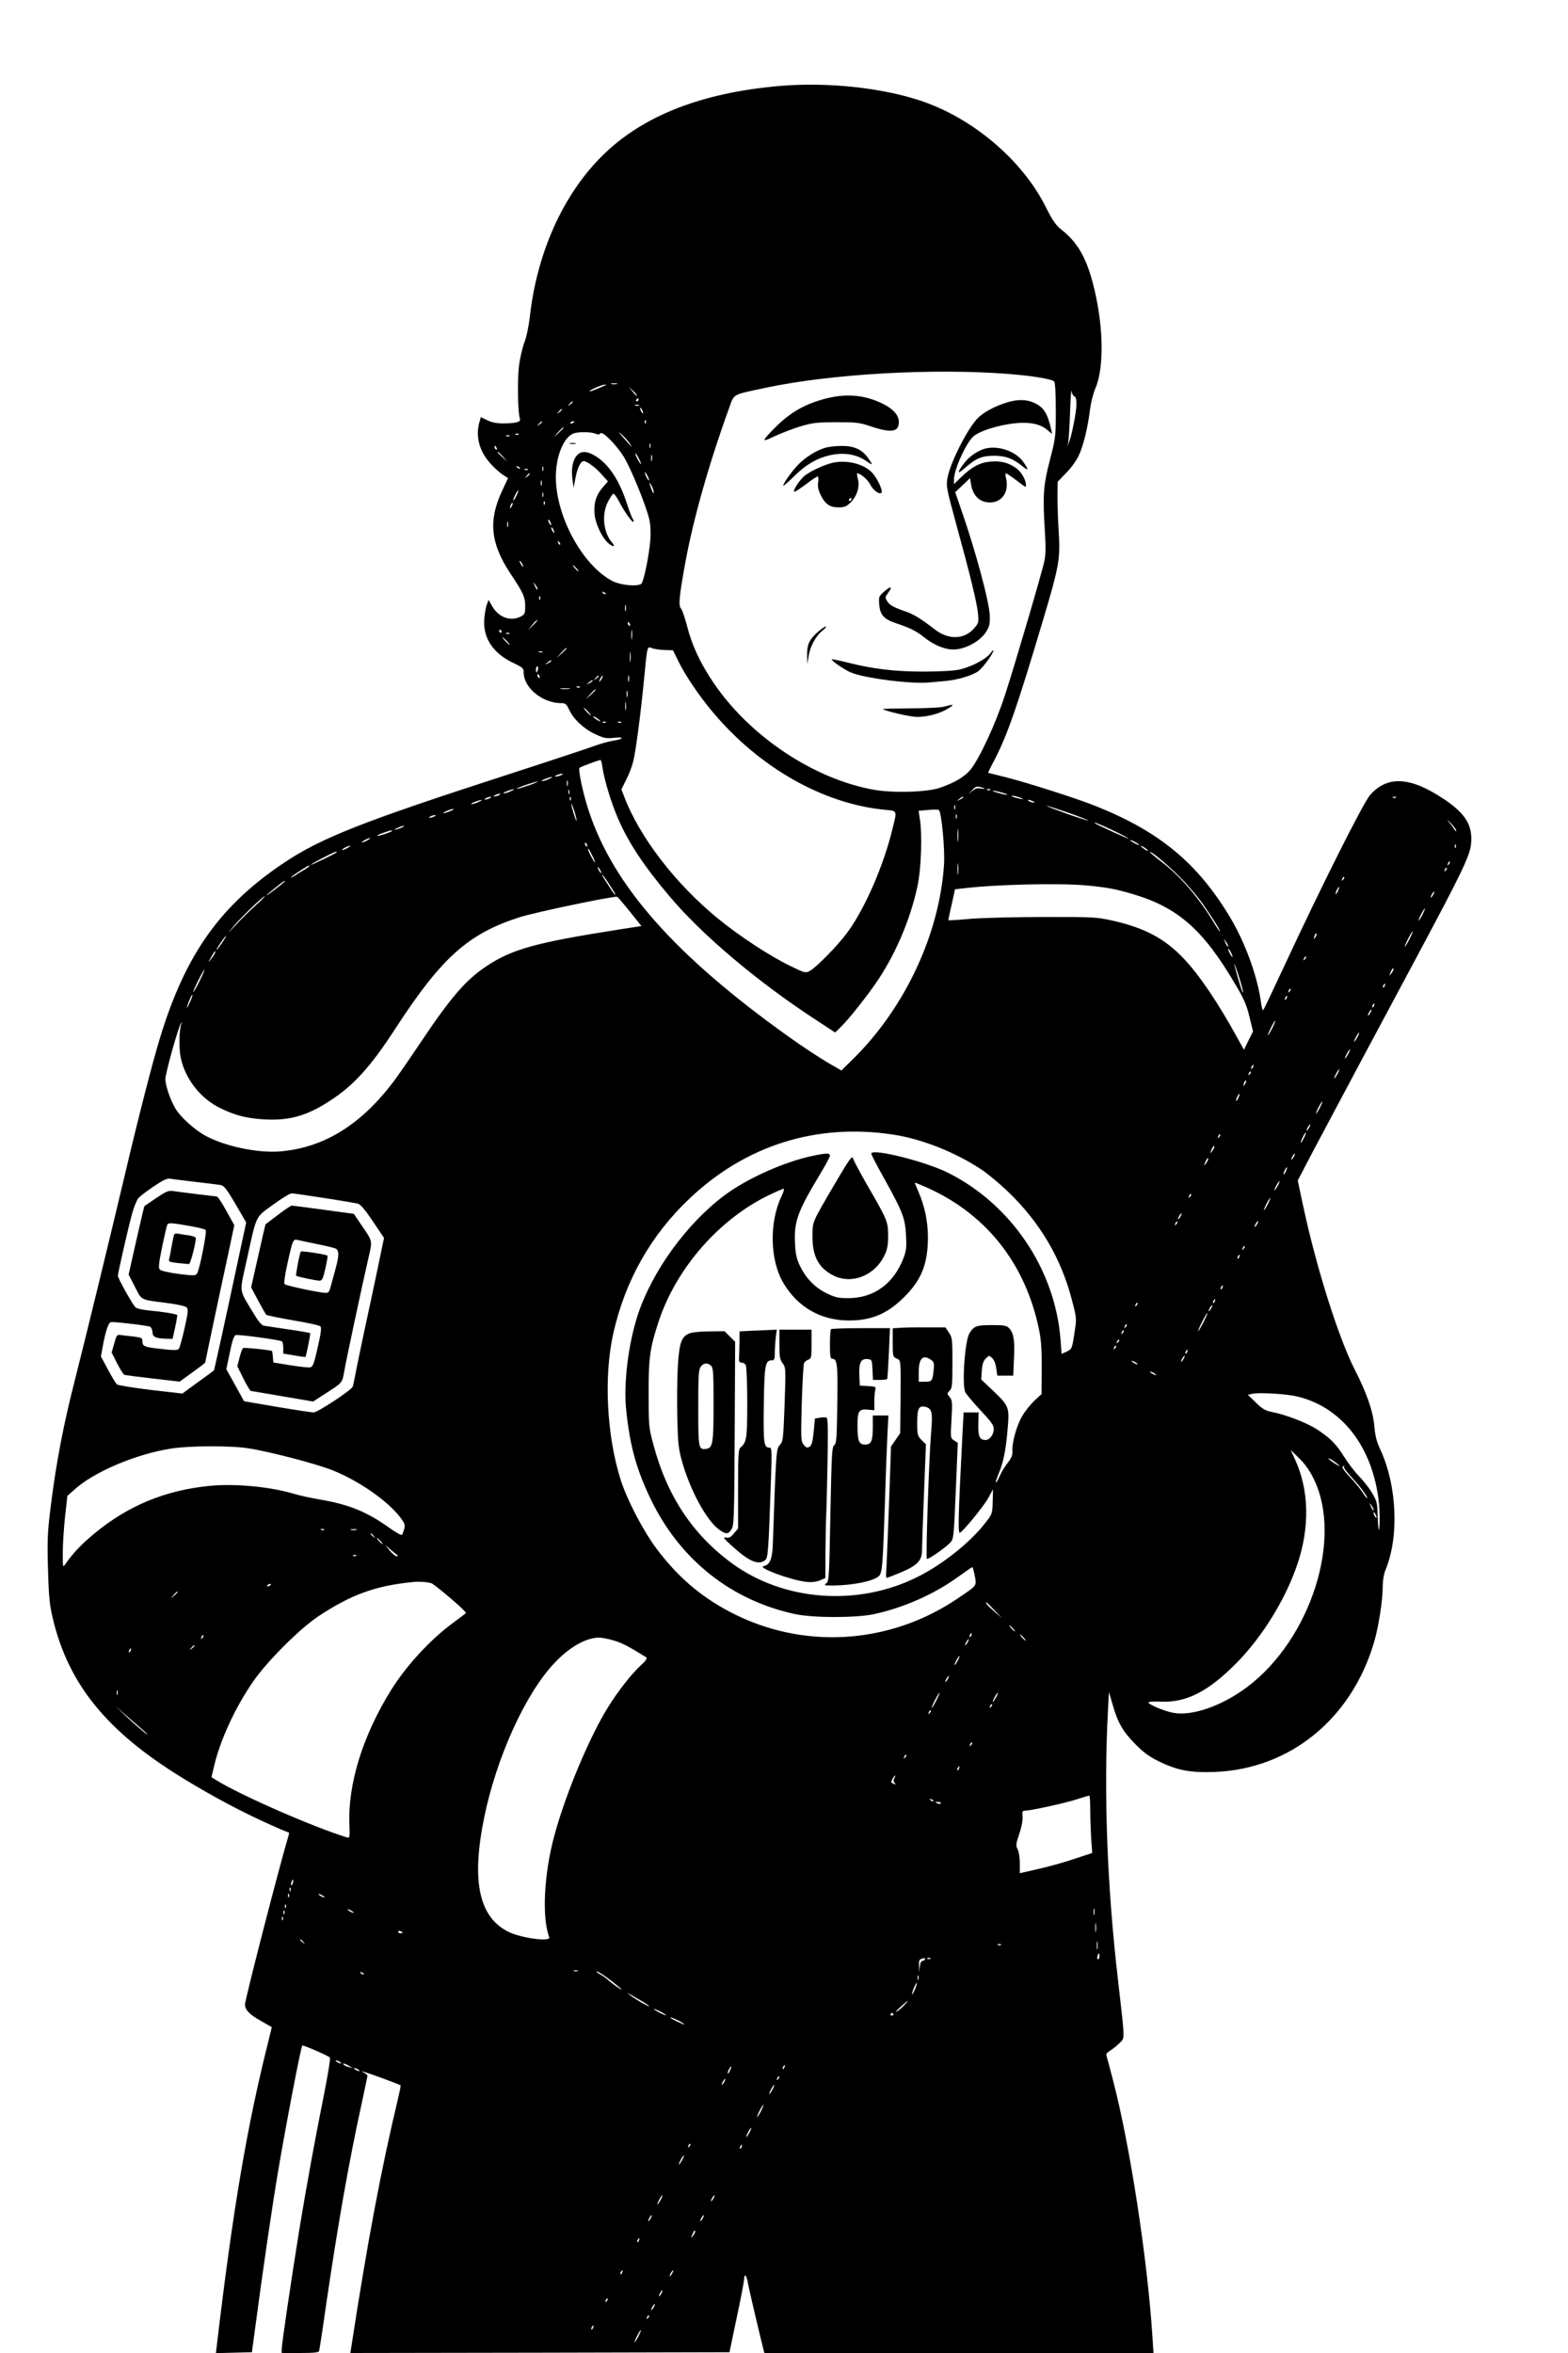 <?xml version="1.0" standalone="no"?>
<!DOCTYPE svg PUBLIC "-//W3C//DTD SVG 20010904//EN"
 "http://www.w3.org/TR/2001/REC-SVG-20010904/DTD/svg10.dtd">
<svg version="1.0" xmlns="http://www.w3.org/2000/svg"
 width="1024pt" height="1536pt" viewBox="0 0 1024 1536"
 preserveAspectRatio="xMidYMid meet">

<g transform="translate(0,1536) scale(0.1,-0.1)"
fill="#000000" stroke="none">
<path d="M5105 14800 c-521 -43 -911 -196 -1175 -460 -255 -254 -424 -633
-470 -1050 -7 -60 -22 -131 -36 -167 -13 -34 -29 -104 -35 -155 -11 -90 -7
-306 6 -340 9 -22 -21 -31 -105 -32 -47 0 -78 6 -108 21 l-42 20 -10 -36 c-25
-92 1 -188 73 -267 26 -29 63 -62 82 -74 l33 -21 -39 -83 c-91 -195 -76 -343
55 -541 83 -124 96 -153 96 -212 0 -48 -3 -54 -30 -68 -67 -34 -145 -5 -187
70 l-22 39 -11 -29 c-7 -17 -14 -58 -17 -91 -11 -127 55 -228 190 -292 61 -29
67 -35 67 -62 0 -100 123 -200 245 -200 28 0 34 -6 51 -41 27 -62 96 -126 170
-161 59 -27 72 -30 127 -24 71 7 60 -9 -13 -20 -25 -4 -79 -19 -120 -34 -41
-15 -300 -101 -575 -190 -936 -303 -1205 -409 -1447 -570 -420 -280 -647 -600
-813 -1145 -51 -167 -142 -522 -231 -900 -100 -422 -262 -1088 -329 -1350 -70
-274 -117 -520 -150 -780 -24 -188 -27 -232 -22 -425 4 -162 10 -237 25 -305
94 -430 331 -738 796 -1035 180 -115 397 -234 580 -318 86 -40 161 -72 167
-72 6 0 8 -8 5 -17 -56 -184 -286 -1075 -286 -1108 0 -35 31 -67 107 -109 l68
-39 -22 -91 c-140 -555 -232 -1098 -338 -1994 l-5 -43 118 3 117 3 23 170 c50
374 105 754 148 1010 46 275 149 814 158 822 5 5 165 -64 180 -78 5 -4 -11
-104 -37 -236 -58 -288 -116 -606 -162 -886 -52 -322 -115 -748 -115 -779 l0
-28 120 0 c88 0 122 3 124 13 2 6 23 140 45 297 76 519 150 942 232 1314 21
99 39 182 39 186 0 4 -10 12 -22 19 -23 11 -23 11 2 5 27 -6 231 -81 236 -87
2 -2 -6 -41 -17 -88 -110 -459 -203 -954 -305 -1622 l-6 -37 1238 2 1238 3 47
225 c27 124 48 238 49 253 0 41 16 24 24 -25 6 -36 83 -363 102 -436 l6 -22
1271 0 1270 0 -7 108 c-33 509 -146 1244 -256 1667 -21 83 -41 157 -44 165 -4
10 3 21 21 32 16 9 43 31 62 49 39 39 39 3 -9 424 -70 605 -93 1219 -64 1755
l6 115 25 -85 c33 -116 66 -173 148 -256 53 -54 90 -81 155 -113 120 -58 204
-74 365 -68 492 20 894 349 1040 852 29 101 55 269 55 358 0 37 7 81 16 103
93 219 78 561 -35 799 -20 43 -30 82 -35 138 -8 101 -48 219 -129 377 -106
208 -250 664 -336 1065 l-36 169 108 206 c152 286 430 808 662 1240 304 568
354 672 362 752 11 120 -35 196 -175 290 -220 148 -370 157 -484 29 -45 -51
-320 -599 -558 -1111 -73 -157 -136 -289 -140 -293 -4 -5 -10 15 -14 43 -23
176 -103 395 -204 564 -212 352 -457 555 -868 721 -120 49 -455 156 -594 191
-63 16 -116 29 -117 29 -1 1 17 39 42 85 85 165 148 346 319 920 103 346 111
391 100 570 -5 74 -8 178 -8 230 l1 95 55 57 c31 31 68 82 82 112 31 65 61
189 74 301 6 44 21 107 36 141 60 141 52 428 -19 693 -44 164 -101 261 -200
339 -41 33 -60 60 -107 154 -155 307 -480 581 -823 693 -254 83 -600 119 -900
95z m1480 -1881 c153 -12 283 -33 299 -49 7 -7 11 -79 11 -188 0 -173 -1 -180
-39 -327 -43 -166 -47 -227 -32 -470 6 -90 5 -147 -3 -185 -14 -70 -185 -652
-257 -875 -61 -189 -170 -423 -229 -493 -39 -44 -100 -81 -195 -114 -80 -29
-303 -36 -430 -14 -394 69 -816 350 -1053 703 -85 126 -139 243 -170 366 -14
54 -32 106 -40 115 -17 20 -12 76 28 297 53 288 153 642 285 1007 37 101 13
88 247 138 428 90 1086 127 1578 89z m-2557 -66 c-10 -2 -26 -2 -35 0 -10 3
-2 5 17 5 19 0 27 -2 18 -5z m-78 -10 c-8 -3 -34 -14 -57 -24 -24 -10 -43 -16
-43 -13 0 8 83 44 100 43 13 -1 13 -1 0 -6z m209 -66 c-2 -3 -15 10 -28 27
l-24 31 28 -27 c16 -15 27 -29 24 -31z m2857 -4 c9 -3 14 -20 14 -52 0 -50
-32 -211 -50 -251 l-11 -25 7 25 c3 14 9 102 12 195 3 94 8 157 10 142 2 -16
10 -31 18 -34z m-2846 -23 c0 -5 -5 -10 -11 -10 -5 0 -7 5 -4 10 3 6 8 10 11
10 2 0 4 -4 4 -10z m-430 -14 c0 -2 -8 -10 -17 -17 -16 -13 -17 -12 -4 4 13
16 21 21 21 13z m433 -23 c-7 -2 -19 -2 -25 0 -7 3 -2 5 12 5 14 0 19 -2 13
-5z m27 -48 c0 -5 -5 -3 -10 5 -5 8 -10 20 -10 25 0 6 5 3 10 -5 5 -8 10 -19
10 -25z m-530 21 c0 -2 -8 -10 -17 -17 -16 -13 -17 -12 -4 4 13 16 21 21 21
13z m547 -88 c-3 -8 -6 -5 -6 6 -1 11 2 17 5 13 3 -3 4 -12 1 -19z m-677 8 c0
-2 -8 -10 -17 -17 -16 -13 -17 -12 -4 4 13 16 21 21 21 13z m210 0 c0 -2 -7
-7 -16 -10 -8 -3 -12 -2 -9 4 6 10 25 14 25 6z m-70 -39 c0 -2 -15 -16 -32
-33 l-33 -29 29 33 c28 30 36 37 36 29z m433 -102 c24 -35 15 -27 -44 40 -32
37 -35 42 -10 20 18 -16 42 -43 54 -60z m-227 65 c20 -8 29 -8 35 1 11 19 104
-74 154 -155 46 -75 143 -313 165 -405 8 -34 11 -84 7 -135 -8 -104 -44 -278
-60 -288 -28 -18 -132 -8 -183 17 -196 98 -374 421 -374 681 0 134 50 258 114
284 30 12 110 12 142 0z m-499 -6 c-3 -3 -12 -4 -19 -1 -8 3 -5 6 6 6 11 1 17
-2 13 -5z m-60 -10 c-3 -3 -12 -4 -19 -1 -8 3 -5 6 6 6 11 1 17 -2 13 -5z
m920 -76 c-3 -7 -5 -2 -5 12 0 14 2 19 5 13 2 -7 2 -19 0 -25z m-1003 -4 c3
-8 2 -12 -4 -9 -6 3 -10 10 -10 16 0 14 7 11 14 -7z m42 -56 l29 -33 -32 29
c-18 17 -33 31 -33 33 0 8 8 1 36 -29z m888 -15 c9 -18 14 -33 12 -33 -6 0
-36 55 -36 66 0 11 5 3 24 -33z m83 -10 c-3 -10 -5 -2 -5 17 0 19 2 27 5 18 2
-10 2 -26 0 -35z m-862 -51 c-3 -3 -11 0 -18 7 -9 10 -8 11 6 5 10 -3 15 -9
12 -12z m152 -14 c-3 -7 -5 -2 -5 12 0 14 2 19 5 13 2 -7 2 -19 0 -25z m-100
6 c-3 -3 -12 -4 -19 -1 -8 3 -5 6 6 6 11 1 17 -2 13 -5z m792 -69 c0 -5 -6 1
-14 15 -8 14 -14 30 -14 35 0 6 6 -1 14 -15 8 -14 14 -29 14 -35z m-779 41 c0
-2 -8 -10 -17 -17 -16 -13 -17 -12 -4 4 13 16 21 21 21 13z m77 -73 c-3 -10
-5 -4 -5 12 0 17 2 24 5 18 2 -7 2 -21 0 -30z m732 -48 c0 -11 -6 -2 -14 20
-18 50 -18 57 0 25 8 -14 14 -34 14 -45z m-896 -20 c-9 -19 -18 -33 -21 -31
-4 5 26 66 33 66 3 0 -3 -16 -12 -35z m174 -7 c-3 -7 -5 -2 -5 12 0 14 2 19 5
13 2 -7 2 -19 0 -25z m10 -50 c-3 -8 -6 -5 -6 6 -1 11 2 17 5 13 3 -3 4 -12 1
-19z m-216 -15 c-12 -20 -14 -14 -5 12 4 9 9 14 11 11 3 -2 0 -13 -6 -23z
m259 -118 c0 -5 -5 -3 -10 5 -5 8 -10 20 -10 25 0 6 5 3 10 -5 5 -8 10 -19 10
-25z m-283 -12 c-3 -10 -5 -4 -5 12 0 17 2 24 5 18 2 -7 2 -21 0 -30z m303
-38 c0 -5 -5 -3 -10 5 -5 8 -10 20 -10 25 0 6 5 3 10 -5 5 -8 10 -19 10 -25z
m38 -80 c-3 -3 -9 2 -12 12 -6 14 -5 15 5 6 7 -7 10 -15 7 -18z m-248 -125 c6
-11 8 -20 6 -20 -3 0 -10 9 -16 20 -6 11 -8 20 -6 20 3 0 10 -9 16 -20z m355
-30 c10 -11 16 -20 13 -20 -3 0 -13 9 -23 20 -10 11 -16 20 -13 20 3 0 13 -9
23 -20z m-255 -134 c0 -12 -5 -7 -19 24 -11 24 -11 24 3 6 9 -11 16 -24 16
-30z m445 -34 c-3 -3 -11 0 -18 7 -9 10 -8 11 6 5 10 -3 15 -9 12 -12z m-428
-34 c-3 -8 -6 -5 -6 6 -1 11 2 17 5 13 3 -3 4 -12 1 -19z m560 -75 c-3 -10 -5
-2 -5 17 0 19 2 27 5 18 2 -10 2 -26 0 -35z m-607 -96 l-34 -32 30 36 c16 20
31 34 33 32 3 -2 -10 -18 -29 -36z m634 7 c3 -8 2 -12 -4 -9 -6 3 -10 10 -10
16 0 14 7 11 14 -7z m13 -91 c-2 -16 -4 -5 -4 22 0 28 2 40 4 28 2 -13 2 -35
0 -50z m-852 47 c3 -5 1 -10 -4 -10 -6 0 -11 5 -11 10 0 6 2 10 4 10 3 0 8 -4
11 -10z m52 -16 c-3 -3 -12 -4 -19 -1 -8 3 -5 6 6 6 11 1 17 -2 13 -5z m-17
-49 c13 -14 21 -25 18 -25 -2 0 -15 11 -28 25 -13 14 -21 25 -18 25 2 0 15
-11 28 -25z m1030 -58 l55 -2 33 -67 c46 -95 136 -228 224 -333 304 -364 722
-602 1126 -641 83 -8 81 -2 52 -119 -58 -243 -182 -528 -297 -683 -63 -86
-204 -229 -246 -251 -26 -14 -33 -12 -129 35 -132 64 -335 197 -473 311 -275
225 -511 533 -609 794 l-18 46 31 62 c18 34 38 87 46 119 17 68 48 304 70 527
23 236 20 226 53 214 15 -6 52 -11 82 -12z m-640 10 c0 -2 -15 -16 -32 -33
l-33 -29 29 33 c28 30 36 37 36 29z m417 -84 c-2 -16 -4 -3 -4 27 0 30 2 43 4
28 2 -16 2 -40 0 -55z m-574 60 c-7 -2 -19 -2 -25 0 -7 3 -2 5 12 5 14 0 19
-2 13 -5z m57 -58 c0 -2 -10 -9 -22 -15 -22 -11 -22 -10 -4 4 21 17 26 19 26
11z m-87 -55 c-3 -11 -7 -20 -9 -20 -2 0 -4 9 -4 20 0 11 4 20 9 20 5 0 7 -9
4 -20z m11 -46 c3 -8 2 -12 -4 -9 -6 3 -10 10 -10 16 0 14 7 11 14 -7z m583
-31 c-3 -10 -5 -2 -5 17 0 19 2 27 5 18 2 -10 2 -26 0 -35z m-197 33 c0 -2 -8
-10 -17 -17 -16 -13 -17 -12 -4 4 13 16 21 21 21 13z m20 -16 c-6 -11 -13 -20
-16 -20 -2 0 0 9 6 20 6 11 13 20 16 20 2 0 0 -9 -6 -20z m-60 -15 c0 -2 -10
-9 -22 -15 -22 -11 -22 -10 -4 4 21 17 26 19 26 11z m-83 -41 c-3 -3 -12 -4
-19 -1 -8 3 -5 6 6 6 11 1 17 -2 13 -5z m-69 -11 c-16 -2 -40 -2 -55 0 -16 2
-3 4 27 4 30 0 43 -2 28 -4z m172 -6 c0 -2 -15 -16 -32 -33 l-33 -29 29 33
c28 30 36 37 36 29z m207 -44 c-3 -10 -5 -2 -5 17 0 19 2 27 5 18 2 -10 2 -26
0 -35z m-10 -85 c-2 -13 -4 -3 -4 22 0 25 2 35 4 23 2 -13 2 -33 0 -45z m-247
-13 c13 -14 21 -25 18 -25 -2 0 -15 11 -28 25 -13 14 -21 25 -18 25 2 0 15
-11 28 -25z m80 -62 c0 -7 -39 17 -46 28 -3 6 5 3 20 -6 14 -10 26 -19 26 -22z
m37 -9 c-3 -3 -12 -4 -19 -1 -8 3 -5 6 6 6 11 1 17 -2 13 -5z m100 0 c-3 -3
-12 -4 -19 -1 -8 3 -5 6 6 6 11 1 17 -2 13 -5z m-123 -291 c12 -83 58 -235
102 -336 70 -161 170 -311 340 -512 210 -249 572 -554 944 -797 l134 -88 34
33 c55 52 191 225 254 322 115 177 204 389 249 597 25 110 33 340 16 444 l-8
51 63 6 c35 3 66 3 70 -1 17 -17 40 -259 33 -357 -30 -455 -257 -938 -597
-1271 l-73 -72 -95 55 c-52 31 -165 105 -250 166 -737 526 -1141 981 -1303
1468 -38 112 -73 276 -62 287 6 6 121 49 136 51 4 1 10 -20 13 -46z m-269 -53
c-11 -5 -27 -9 -35 -9 -9 0 -8 4 5 9 11 5 27 9 35 9 9 0 8 -4 -5 -9z m-80 -25
c-16 -8 -37 -14 -45 -14 -8 0 1 7 20 14 46 18 64 17 25 0z m122 -42 c-3 -10
-5 -4 -5 12 0 17 2 24 5 18 2 -7 2 -21 0 -30z m-251 1 c-39 -13 -75 -24 -80
-23 -15 1 116 47 134 47 8 0 -16 -10 -54 -24z m2974 -22 c3 -3 -8 -2 -25 1
-22 4 -37 0 -55 -16 l-25 -22 24 27 c19 22 30 26 50 21 14 -3 28 -8 31 -11z
m-3095 -17 c-16 -8 -37 -14 -45 -14 -8 0 1 7 20 14 46 18 64 17 25 0z m382
-17 c-3 -7 -5 -2 -5 12 0 14 2 19 5 13 2 -7 2 -19 0 -25z m2750 26 c-3 -3 -12
-4 -19 -1 -8 3 -5 6 6 6 11 1 17 -2 13 -5z m78 -18 c28 -8 41 -14 30 -14 -21
0 -107 25 -90 27 6 0 33 -6 60 -13z m-3285 -16 c-8 -5 -22 -9 -30 -9 -10 0 -8
3 5 9 27 12 43 12 25 0z m3415 -22 c13 -5 9 -6 -15 -2 -19 4 -42 10 -50 15
-18 11 34 1 65 -13z m-3475 2 c-8 -5 -22 -9 -30 -9 -10 0 -8 3 5 9 27 12 43
12 25 0z m527 -12 c-3 -8 -6 -5 -6 6 -1 11 2 17 5 13 3 -3 4 -12 1 -19z m2563
17 c0 -2 -10 -9 -22 -15 -22 -11 -22 -10 -4 4 21 17 26 19 26 11z m2827 -1
c-3 -3 -12 -4 -19 -1 -8 3 -5 6 6 6 11 1 17 -2 13 -5z m-5992 -29 c-16 -8 -37
-14 -45 -14 -8 0 1 7 20 14 46 18 64 17 25 0z m3620 5 c13 -6 15 -9 5 -9 -8 0
-22 4 -30 9 -18 12 -2 12 25 0z m-2980 -128 c-4 -5 -35 97 -34 112 0 6 9 -16
20 -49 10 -32 16 -61 14 -63z m2472 76 c-3 -7 -5 -2 -5 12 0 14 2 19 5 13 2
-7 2 -19 0 -25z m742 -24 c73 -26 130 -48 128 -50 -2 -2 -66 18 -143 45 -76
28 -134 50 -127 50 6 1 70 -20 142 -45z m-4039 11 c-46 -18 -64 -17 -25 0 17
8 37 14 45 14 8 0 -1 -7 -20 -14z m3307 -47 c-3 -7 -5 -2 -5 12 0 14 2 19 5
13 2 -7 2 -19 0 -25z m-3412 12 c-27 -12 -43 -12 -25 0 8 5 22 9 30 9 10 0 8
-3 -5 -9z m6675 -92 c0 -7 -6 -4 -12 7 -6 11 -22 34 -37 50 -14 17 -9 14 12
-7 20 -20 37 -43 37 -50z m-2245 3 c58 -27 105 -52 105 -55 0 -4 -209 91 -219
100 -14 12 22 -2 114 -45z m-4635 20 c-8 -5 -26 -11 -40 -15 -21 -5 -20 -3 5
9 32 15 60 20 35 6z m3627 -88 c-2 -21 -4 -6 -4 32 0 39 2 55 4 38 2 -18 2
-50 0 -70z m-3697 63 c0 -6 -93 -37 -97 -32 -2 2 15 11 39 19 47 17 58 19 58
13z m-160 -61 c-14 -8 -29 -14 -35 -14 -5 0 1 6 15 14 14 8 30 14 35 14 6 0
-1 -6 -15 -14z m5040 -31 c0 -2 -13 2 -30 11 -16 9 -30 18 -30 21 0 2 14 -2
30 -11 17 -9 30 -18 30 -21z m-3606 0 c3 -8 2 -12 -4 -9 -6 3 -10 10 -10 16 0
14 7 11 14 -7z m5673 -16 c-3 -8 -6 -5 -6 6 -1 11 2 17 5 13 3 -3 4 -12 1 -19z
m-7237 -3 c-14 -8 -29 -14 -35 -14 -5 0 1 6 15 14 14 8 30 14 35 14 6 0 -1 -6
-15 -14z m5226 -16 c3 -6 -5 -3 -20 6 -14 10 -26 19 -26 22 0 7 39 -17 46 -28z
m-3627 -36 c12 -24 19 -43 16 -43 -5 0 -45 75 -45 86 0 11 6 2 29 -43z m-1670
23 c-10 -9 -169 -86 -169 -81 0 6 151 84 164 85 5 0 7 -2 5 -4z m5501 -156
c53 -52 124 -135 158 -185 69 -99 116 -175 108 -175 -2 0 -21 27 -41 61 -98
161 -215 297 -337 391 -43 33 -78 62 -78 65 0 14 108 -75 190 -157z m-1443 18
c-2 -18 -4 -6 -4 27 0 33 2 48 4 33 2 -15 2 -42 0 -60z m3204 59 c-10 -9 -11
-8 -5 6 3 10 9 15 12 12 3 -3 0 -11 -7 -18z m-7441 -11 c0 -2 -15 -13 -33 -24
-19 -11 -46 -27 -60 -37 -15 -9 -27 -15 -27 -12 0 5 110 77 117 77 2 0 3 -2 3
-4z m1900 -26 c6 -11 8 -20 6 -20 -3 0 -10 9 -16 20 -6 11 -8 20 -6 20 3 0 10
-9 16 -20z m5521 -3 c-10 -9 -11 -8 -5 6 3 10 9 15 12 12 3 -3 0 -11 -7 -18z
m-5479 -64 c54 -82 60 -93 55 -93 -4 0 -18 20 -71 103 -10 15 -16 27 -13 27 2
0 15 -17 29 -37z m4809 4 c-10 -9 -11 -8 -5 6 3 10 9 15 12 12 3 -3 0 -11 -7
-18z m-6911 -10 c0 -2 -27 -25 -60 -50 -33 -26 -60 -45 -60 -42 0 4 112 95
118 95 1 0 2 -2 2 -3z m5235 -27 c133 -12 194 -24 305 -57 293 -87 459 -233
667 -588 58 -97 75 -138 93 -214 l23 -94 -30 -60 -29 -60 -44 79 c-123 225
-246 407 -347 514 -126 134 -258 204 -475 252 -96 21 -125 23 -443 22 -187 0
-403 -6 -479 -12 -77 -7 -141 -11 -142 -9 -1 1 8 47 21 102 l22 100 64 7 c210
25 620 34 794 18z m1643 -35 c-6 -14 -13 -23 -15 -21 -5 5 15 46 22 46 3 0 -1
-11 -7 -25z m622 -25 c-6 -11 -13 -20 -16 -20 -2 0 0 9 6 20 6 11 13 20 16 20
2 0 0 -9 -6 -20z m-7690 -70 c-36 -32 -94 -89 -129 -127 -61 -65 -61 -66 -15
-9 47 57 192 196 203 196 3 -1 -23 -27 -59 -60z m2443 -40 l76 -95 -142 -22
c-548 -86 -701 -128 -870 -240 -137 -91 -235 -206 -437 -508 -62 -93 -137
-201 -166 -240 -215 -287 -458 -437 -743 -461 -150 -13 -372 35 -498 107 -69
40 -158 121 -188 174 -33 55 -65 150 -65 191 0 36 83 335 101 362 9 15 9 14 3
-3 -14 -37 -16 -162 -4 -218 29 -141 131 -270 263 -333 100 -47 163 -63 278
-71 165 -10 282 22 432 120 159 103 267 223 432 477 299 460 474 616 810 723
101 32 607 138 636 133 3 -1 40 -44 82 -96z m5177 -20 c-11 -22 -23 -40 -25
-40 -3 0 4 18 15 40 11 22 23 40 25 40 3 0 -4 -18 -15 -40z m-85 -160 c-14
-27 -28 -50 -30 -50 -3 0 6 23 20 50 14 28 28 50 30 50 3 0 -6 -22 -20 -50z
m-614 13 c-12 -20 -14 -14 -5 12 4 9 9 14 11 11 3 -2 0 -13 -6 -23z m-7141
-38 c-17 -25 -33 -45 -36 -45 -3 0 9 20 26 45 17 25 33 45 36 45 3 0 -9 -20
-26 -45z m6570 -19 c0 -12 -5 -7 -19 24 -11 24 -11 24 3 6 9 -11 16 -24 16
-30z m29 -71 c0 -5 -6 1 -14 15 -8 14 -14 30 -14 35 0 6 6 -1 14 -15 8 -14 14
-29 14 -35z m-6648 18 c-5 -10 -17 -27 -26 -38 -16 -19 -17 -19 -3 5 26 46 29
50 34 50 3 0 0 -8 -5 -17z m7120 -36 c-10 -9 -11 -8 -5 6 3 10 9 15 12 12 3
-3 0 -11 -7 -18z m-407 -192 c4 -16 5 -27 2 -24 -7 6 -56 176 -55 187 1 8 43
-119 53 -163z m986 127 c0 -5 -7 -17 -15 -28 -14 -18 -14 -17 -4 9 12 27 19
34 19 19z m-7797 -77 c-20 -41 -39 -73 -41 -71 -4 5 66 146 73 146 3 0 -12
-34 -32 -75z m7740 -30 c-3 -9 -8 -14 -10 -11 -3 3 -2 9 2 15 9 16 15 13 8 -4z
m-622 -38 c-10 -9 -11 -8 -5 6 3 10 9 15 12 12 3 -3 0 -11 -7 -18z m-7180 -68
c-11 -24 -20 -41 -20 -37 -1 12 31 89 35 85 3 -2 -4 -24 -15 -48z m7162 26
c-3 -9 -8 -14 -10 -11 -3 3 -2 9 2 15 9 16 15 13 8 -4z m570 -50 c-3 -9 -8
-14 -10 -11 -3 3 -2 9 2 15 9 16 15 13 8 -4z m-23 -45 c-6 -11 -13 -20 -16
-20 -2 0 0 9 6 20 6 11 13 20 16 20 2 0 0 -9 -6 -20z m-644 -107 c-14 -26 -25
-45 -26 -41 0 12 43 98 48 94 2 -2 -8 -26 -22 -53z m559 -53 c-9 -16 -18 -30
-21 -30 -2 0 2 14 11 30 9 17 18 30 21 30 2 0 -2 -13 -11 -30z m-60 -110 c-9
-16 -18 -30 -21 -30 -2 0 2 14 11 30 9 17 18 30 21 30 2 0 -2 -13 -11 -30z
m-622 -85 c-3 -9 -8 -14 -10 -11 -3 3 -2 9 2 15 9 16 15 13 8 -4z m552 -45
c-9 -16 -18 -30 -21 -30 -2 0 2 14 11 30 9 17 18 30 21 30 2 0 -2 -13 -11 -30z
m-574 -3 c-10 -9 -11 -8 -5 6 3 10 9 15 12 12 3 -3 0 -11 -7 -18z m-30 -64
c-12 -20 -14 -14 -5 12 4 9 9 14 11 11 3 -2 0 -13 -6 -23z m-43 -88 c-6 -14
-13 -23 -15 -21 -5 5 15 46 22 46 3 0 -1 -11 -7 -25z m532 -65 c-11 -22 -23
-40 -25 -40 -3 0 4 18 15 40 11 22 23 40 25 40 3 0 -4 -18 -15 -40z m-70 -130
c-6 -11 -13 -20 -16 -20 -2 0 0 9 6 20 6 11 13 20 16 20 2 0 0 -9 -6 -20z
m-2720 -46 c189 -28 408 -115 580 -229 41 -27 119 -92 173 -144 209 -201 347
-434 418 -710 29 -109 30 -120 19 -191 -18 -125 -19 -126 -54 -143 l-33 -15
-7 91 c-34 457 -320 883 -732 1090 -148 75 -504 164 -504 126 0 -7 41 -85 91
-174 115 -208 130 -247 136 -360 4 -75 2 -99 -16 -146 -64 -169 -195 -264
-363 -263 -65 0 -86 5 -142 33 -75 37 -133 97 -173 180 -21 45 -28 75 -31 147
-7 140 18 207 158 440 39 64 70 122 70 130 0 18 -21 18 -112 -1 -186 -39 -430
-148 -578 -259 -247 -185 -472 -496 -565 -780 -63 -194 -94 -451 -75 -626 25
-235 68 -388 164 -585 190 -388 521 -651 936 -741 117 -26 399 -26 517 -1 191
41 392 129 548 242 50 36 92 65 95 65 3 0 10 -26 16 -57 12 -67 18 -60 -111
-147 -450 -305 -1020 -337 -1494 -85 -190 101 -338 229 -473 409 -87 116 -191
316 -233 445 -93 290 -113 678 -50 960 78 346 245 642 499 882 367 347 828
492 1326 417z m2685 -23 c-21 -43 -29 -39 -8 4 9 19 18 33 21 31 2 -2 -4 -18
-13 -35z m-554 6 c-10 -9 -11 -8 -5 6 3 10 9 15 12 12 3 -3 0 -11 -7 -18z
m-31 -65 c0 -5 -7 -17 -15 -28 -14 -18 -14 -17 -4 9 12 27 19 34 19 19z m520
-62 c-6 -11 -13 -20 -16 -20 -2 0 0 9 6 20 6 11 13 20 16 20 2 0 0 -9 -6 -20z
m-560 -18 c0 -5 -7 -17 -15 -28 -14 -18 -14 -17 -4 9 12 27 19 34 19 19z m508
-77 c-6 -14 -13 -23 -15 -21 -5 5 15 46 22 46 3 0 -1 -11 -7 -25z m-7123 -70
c77 -9 152 -18 167 -21 21 -4 40 -28 96 -124 l70 -120 -34 -157 c-106 -497
-174 -806 -177 -809 -1 -2 -48 -36 -105 -77 l-101 -74 -208 24 c-115 14 -213
30 -220 36 -7 7 -33 50 -58 97 l-46 85 11 60 c20 111 39 165 57 165 46 0 243
-24 254 -31 7 -4 14 -20 15 -36 1 -31 21 -40 90 -42 l41 -1 17 76 c9 42 15 78
13 80 -7 7 -101 22 -180 29 -44 4 -84 13 -92 21 -21 21 -115 189 -115 206 0
18 63 295 92 403 12 44 31 91 42 104 12 13 57 48 101 77 59 40 87 53 105 50
14 -3 88 -12 165 -21z m7070 -25 c-9 -16 -18 -30 -21 -30 -2 0 2 14 11 30 9
17 18 30 21 30 2 0 -2 -13 -11 -30z m-2329 4 c411 -170 681 -503 771 -950 13
-66 17 -132 16 -252 l-1 -162 -46 -43 c-25 -23 -61 -68 -80 -100 -37 -62 -69
-179 -64 -232 1 -23 -7 -43 -30 -73 -18 -22 -42 -61 -53 -87 -11 -26 -23 -45
-25 -42 -3 2 5 26 16 53 32 74 49 156 60 291 13 149 11 153 -96 256 l-76 72 4
58 c3 42 10 64 26 79 21 21 22 21 41 3 13 -11 23 -37 27 -66 l7 -49 52 0 52 0
5 111 c6 120 -2 169 -33 200 -16 16 -33 19 -110 19 -102 0 -119 -6 -148 -54
-30 -47 -50 -339 -27 -384 8 -15 53 -69 100 -119 67 -71 86 -97 86 -120 0 -38
-26 -73 -54 -73 -39 0 -49 23 -47 105 l2 75 -49 0 -49 0 -7 -132 c-29 -565
-31 -662 -16 -653 28 17 159 179 185 228 l30 55 -2 -80 c-2 -77 -3 -82 -44
-134 -100 -131 -282 -276 -447 -358 -389 -195 -873 -159 -1212 89 -258 189
-424 441 -513 775 -30 111 -31 123 -31 330 -1 235 8 300 66 475 115 348 397
669 723 825 46 22 88 40 93 40 5 0 -1 -22 -14 -49 -82 -170 -76 -420 13 -568
94 -157 245 -243 427 -243 149 0 252 44 362 154 113 113 153 215 154 387 0
105 -21 206 -63 302 -14 31 -24 57 -23 57 2 0 21 -7 42 -16z m-3901 -84 c105
-16 202 -33 217 -36 21 -4 45 -31 102 -115 l74 -110 -14 -67 c-7 -37 -40 -191
-72 -342 -33 -151 -72 -336 -87 -410 -14 -74 -28 -142 -31 -151 -6 -22 -229
-169 -256 -169 -13 0 -120 16 -238 36 l-216 37 -58 105 -58 104 23 109 c16 80
27 110 39 114 17 5 285 -31 301 -41 5 -3 9 -22 9 -43 l0 -37 71 -12 c40 -7 73
-11 74 -10 6 11 34 152 31 155 -2 3 -67 14 -143 25 -76 11 -148 22 -160 24
-15 3 -38 31 -71 87 -93 155 -89 122 -42 335 68 310 55 281 172 367 56 41 111
75 123 75 11 0 106 -14 210 -30z m5656 7 c-10 -9 -11 -8 -5 6 3 10 9 15 12 12
3 -3 0 -11 -7 -18z m509 -47 c-11 -22 -23 -40 -25 -40 -3 0 4 18 15 40 11 22
23 40 25 40 3 0 -4 -18 -15 -40z m-570 -80 c-6 -11 -13 -20 -16 -20 -2 0 0 9
6 20 6 11 13 20 16 20 2 0 0 -9 -6 -20z m-29 -53 c-10 -9 -11 -8 -5 6 3 10 9
15 12 12 3 -3 0 -11 -7 -18z m529 3 c-6 -11 -13 -20 -16 -20 -2 0 0 9 6 20 6
11 13 20 16 20 2 0 0 -9 -6 -20z m-89 -163 c-10 -9 -11 -8 -5 6 3 10 9 15 12
12 3 -3 0 -11 -7 -18z m-28 -52 c-3 -9 -8 -14 -10 -11 -3 3 -2 9 2 15 9 16 15
13 8 -4z m-110 -200 c-3 -9 -8 -14 -10 -11 -3 3 -2 9 2 15 9 16 15 13 8 -4z
m-50 -90 c-3 -9 -8 -14 -10 -11 -3 3 -2 9 2 15 9 16 15 13 8 -4z m-512 -28
c-10 -9 -11 -8 -5 6 3 10 9 15 12 12 3 -3 0 -11 -7 -18z m489 -17 c-6 -11 -13
-20 -16 -20 -2 0 0 9 6 20 6 11 13 20 16 20 2 0 0 -9 -6 -20z m-50 -90 c-17
-33 -33 -60 -35 -60 -3 0 8 27 25 60 17 33 33 60 35 60 3 0 -8 -27 -25 -60z
m-509 -33 c-10 -9 -11 -8 -5 6 3 10 9 15 12 12 3 -3 0 -11 -7 -18z m-20 -40
c-10 -9 -11 -8 -5 6 3 10 9 15 12 12 3 -3 0 -11 -7 -18z m-30 -60 c-10 -9 -11
-8 -5 6 3 10 9 15 12 12 3 -3 0 -11 -7 -18z m-20 -40 c-10 -9 -11 -8 -5 6 3
10 9 15 12 12 3 -3 0 -11 -7 -18z m472 -22 c-3 -9 -8 -14 -10 -11 -3 3 -2 9 2
15 9 16 15 13 8 -4z m-23 -45 c-6 -11 -13 -20 -16 -20 -2 0 0 9 6 20 6 11 13
20 16 20 2 0 0 -9 -6 -20z m-300 -36 c0 -2 -9 0 -20 6 -11 6 -20 13 -20 16 0
2 9 0 20 -6 11 -6 20 -13 20 -16z m120 -70 c0 -2 -9 0 -20 6 -11 6 -20 13 -20
16 0 2 9 0 20 -6 11 -6 20 -13 20 -16z m917 -139 c222 -51 395 -213 483 -452
39 -107 60 -226 60 -336 0 -115 -9 -109 -13 9 -2 83 -5 95 -37 149 -19 32 -58
81 -85 109 -28 28 -71 85 -98 128 -51 82 -90 121 -179 179 -64 41 -203 95
-288 111 -46 9 -64 19 -108 62 l-53 51 33 7 c47 9 212 -1 285 -17z m-6841
-340 c144 -23 445 -102 549 -144 171 -69 356 -198 439 -306 29 -39 33 -50 26
-75 -5 -16 -11 -34 -14 -39 -4 -5 -41 15 -84 46 -144 103 -260 151 -445 183
-61 10 -143 28 -182 40 -158 46 -384 67 -550 50 -288 -29 -531 -130 -749 -311
-84 -69 -144 -133 -188 -198 -18 -26 -18 -24 -18 74 0 55 7 161 15 235 l15
135 46 41 c128 116 401 232 632 268 120 19 395 20 508 1z m6954 -200 c190
-388 -20 -1044 -433 -1356 -167 -126 -366 -195 -490 -169 -57 11 -157 54 -157
67 0 4 38 7 84 5 165 -7 308 67 491 252 169 171 321 417 398 646 81 240 76
480 -13 677 l-31 68 56 -55 c38 -37 69 -81 95 -135z m140 110 c19 -14 31 -25
27 -25 -3 0 -23 11 -43 25 -20 14 -33 25 -27 25 5 0 24 -11 43 -25z m57 -31
c-4 -4 21 -37 56 -74 54 -58 106 -130 94 -130 -2 0 -17 19 -32 43 -16 23 -52
67 -82 98 -45 48 -56 69 -35 69 3 0 2 -3 -1 -6z m193 -278 c0 -12 -5 -7 -19
24 -11 24 -11 24 3 6 9 -11 16 -24 16 -30z m20 -51 c0 -5 -5 -3 -10 5 -5 8
-10 20 -10 25 0 6 5 3 10 -5 5 -8 10 -19 10 -25z m-6873 -81 c-3 -3 -12 -4
-19 -1 -8 3 -5 6 6 6 11 1 17 -2 13 -5z m211 -1 c-10 -2 -26 -2 -35 0 -10 3
-2 5 17 5 19 0 27 -2 18 -5z m113 -40 c13 -16 12 -17 -3 -4 -17 13 -22 21 -14
21 2 0 10 -8 17 -17z m44 -33 c10 -11 16 -20 13 -20 -3 0 -13 9 -23 20 -10 11
-16 20 -13 20 3 0 13 -9 23 -20z m110 -92 c5 -5 3 -8 -5 -7 -8 0 -28 17 -45
37 l-29 37 34 -30 c19 -16 39 -33 45 -37z m-268 -4 c-3 -3 -12 -4 -19 -1 -8 3
-5 6 6 6 11 1 17 -2 13 -5z m498 -183 c76 -55 225 -185 218 -191 -4 -4 -43
-33 -86 -65 -150 -111 -306 -281 -405 -441 -183 -295 -281 -611 -270 -874 3
-86 2 -90 -17 -84 -216 66 -690 273 -852 373 l-32 20 15 63 c40 177 142 397
262 568 91 130 301 339 421 419 215 142 373 200 621 224 43 5 111 -2 125 -12z
m-1055 -5 c0 -2 -7 -7 -16 -10 -8 -3 -12 -2 -9 4 6 10 25 14 25 6z m-610 -49
c0 -2 -10 -12 -22 -23 l-23 -19 19 23 c18 21 26 27 26 19z m5335 -119 l50 -52
-51 44 c-44 38 -63 60 -51 60 1 0 25 -23 52 -52z m120 -118 c10 -11 16 -20 13
-20 -3 0 -13 9 -23 20 -10 11 -16 20 -13 20 3 0 13 -9 23 -20z m-272 -45 c-3
-9 -8 -14 -10 -11 -3 3 -2 9 2 15 9 16 15 13 8 -4z m-5022 -18 c-10 -9 -11 -8
-5 6 3 10 9 15 12 12 3 -3 0 -11 -7 -18z m5364 3 c10 -11 16 -20 13 -20 -3 0
-13 9 -23 20 -10 11 -16 20 -13 20 3 0 13 -9 23 -20z m-2673 -20 c53 -16 98
-40 207 -108 10 -7 1 -21 -39 -58 -58 -54 -144 -164 -207 -265 -123 -197 -278
-566 -352 -839 -69 -252 -83 -538 -34 -666 12 -32 -184 -6 -268 36 -191 96
-241 330 -158 740 79 392 268 810 458 1012 98 105 205 166 292 168 20 0 66 -9
101 -20z m2308 -10 c-6 -11 -13 -20 -16 -20 -2 0 0 9 6 20 6 11 13 20 16 20 2
0 0 -9 -6 -20z m-5050 -24 c0 -2 -8 -10 -17 -17 -16 -13 -17 -12 -4 4 13 16
21 21 21 13z m-417 -31 c-3 -9 -8 -14 -10 -11 -3 3 -2 9 2 15 9 16 15 13 8 -4z
m5402 -65 c-9 -16 -18 -30 -21 -30 -2 0 2 14 11 30 9 17 18 30 21 30 2 0 -2
-13 -11 -30z m-65 -120 c-6 -11 -13 -20 -16 -20 -2 0 0 9 6 20 6 11 13 20 16
20 2 0 0 -9 -6 -20z m-5423 -102 c-3 -7 -5 -2 -5 12 0 14 2 19 5 13 2 -7 2
-19 0 -25z m5348 -38 c-14 -27 -28 -50 -30 -50 -3 0 6 23 20 50 14 28 28 50
30 50 3 0 -6 -22 -20 -50z m390 20 c-9 -16 -18 -30 -21 -30 -2 0 2 14 11 30 9
17 18 30 21 30 2 0 -2 -13 -11 -30z m-34 -63 c-10 -9 -11 -8 -5 6 3 10 9 15
12 12 3 -3 0 -11 -7 -18z m-5516 -170 c41 -42 -65 46 -125 103 l-75 72 95 -83
c52 -45 100 -86 105 -92z m5116 130 c-10 -9 -11 -8 -5 6 3 10 9 15 12 12 3 -3
0 -11 -7 -18z m270 -210 c-10 -9 -11 -8 -5 6 3 10 9 15 12 12 3 -3 0 -11 -7
-18z m-430 -80 c-10 -9 -11 -8 -5 6 3 10 9 15 12 12 3 -3 0 -11 -7 -18z m352
-72 c-3 -9 -8 -14 -10 -11 -3 3 -2 9 2 15 9 16 15 13 8 -4z m-422 -63 c-7 -13
-6 -23 2 -31 9 -10 8 -11 -5 -6 -10 4 -18 9 -18 12 0 8 21 43 26 43 2 0 0 -8
-5 -18z m1279 -204 c0 -51 3 -136 6 -188 l7 -96 -79 -26 c-108 -37 -202 -63
-306 -86 l-88 -20 0 65 c0 35 -6 76 -14 91 -13 24 -12 35 11 102 15 44 23 89
21 112 -3 32 -1 38 15 38 37 0 265 50 338 74 41 13 77 24 82 25 4 1 7 -41 7
-91z m-1025 54 c-3 -3 -11 0 -18 7 -9 10 -8 11 6 5 10 -3 15 -9 12 -12z m49
-14 c-3 -4 -11 -5 -19 -1 -21 7 -19 12 4 10 11 0 18 -5 15 -9z m-4231 -518
c-3 -12 -8 -19 -11 -16 -5 6 5 36 12 36 2 0 2 -9 -1 -20z m-16 -52 c-3 -8 -6
-5 -6 6 -1 11 2 17 5 13 3 -3 4 -12 1 -19z m-10 -40 c-3 -8 -6 -5 -6 6 -1 11
2 17 5 13 3 -3 4 -12 1 -19z m233 -4 c0 -2 -9 0 -20 6 -11 6 -20 13 -20 16 0
2 9 0 20 -6 11 -6 20 -13 20 -16z m-253 -66 c-3 -8 -6 -5 -6 6 -1 11 2 17 5
13 3 -3 4 -12 1 -19z m5280 -45 c-3 -10 -5 -2 -5 17 0 19 2 27 5 18 2 -10 2
-26 0 -35z m-4837 11 c0 -2 -9 0 -20 6 -11 6 -20 13 -20 16 0 2 9 0 20 -6 11
-6 20 -13 20 -16z m-453 -6 c-3 -8 -6 -5 -6 6 -1 11 2 17 5 13 3 -3 4 -12 1
-19z m-10 -40 c-3 -8 -6 -5 -6 6 -1 11 2 17 5 13 3 -3 4 -12 1 -19z m5310 -75
c-2 -16 -4 -5 -4 22 0 28 2 40 4 28 2 -13 2 -35 0 -50z m-4527 -9 c0 -2 -7 -4
-15 -4 -8 0 -15 4 -15 10 0 5 7 7 15 4 8 -4 15 -8 15 -10z m-649 -61 c13 -16
12 -17 -3 -4 -17 13 -22 21 -14 21 2 0 10 -8 17 -17z m5186 -45 c-2 -13 -4 -3
-4 22 0 25 2 35 4 23 2 -13 2 -33 0 -45z m-630 26 c-3 -3 -12 -4 -19 -1 -8 3
-5 6 6 6 11 1 17 -2 13 -5z m643 -74 c0 -11 -4 -20 -9 -20 -5 0 -7 9 -4 20 3
11 7 20 9 20 2 0 4 -9 4 -20z m-1140 -20 c0 -5 -6 -10 -14 -10 -10 0 -16 -13
-19 -37 l-4 -38 -1 42 c-2 32 2 43 16 46 9 3 18 5 20 6 1 0 2 -3 2 -9z m37 4
c-3 -3 -12 -4 -19 -1 -8 3 -5 6 6 6 11 1 17 -2 13 -5z m-2304 -81 c-7 -2 -19
-2 -25 0 -7 3 -2 5 12 5 14 0 19 -2 13 -5z m-1398 -21 c-3 -3 -11 0 -18 7 -9
10 -8 11 6 5 10 -3 15 -9 12 -12z m1611 -38 c41 -31 74 -59 74 -61 0 -6 -61
36 -90 63 -14 12 -38 30 -55 38 -16 9 -24 16 -16 16 8 0 47 -25 87 -56z m2011
4 c-3 -7 -5 -2 -5 12 0 14 2 19 5 13 2 -7 2 -19 0 -25z m-21 -62 c-21 -49 -28
-46 -9 4 9 22 18 38 20 36 2 -2 -3 -20 -11 -40z m-1783 -80 c26 -15 47 -30 47
-33 0 -6 -96 49 -123 71 l-22 18 25 -14 c14 -8 46 -27 73 -42z m1711 -27 c-16
-17 -38 -35 -49 -41 -11 -6 0 8 25 30 53 49 65 54 24 11z m-1554 -64 c0 -3
-18 4 -40 15 -22 11 -40 23 -40 25 0 3 18 -4 40 -15 22 -11 40 -23 40 -25z
m1484 7 c3 -5 -1 -9 -9 -9 -8 0 -12 4 -9 9 3 4 7 8 9 8 2 0 6 -4 9 -8z m-1404
-42 c22 -11 40 -23 40 -25 0 -5 -79 32 -89 41 -11 10 14 2 49 -16z m-2210
-270 c8 -5 11 -10 5 -10 -5 0 -17 5 -25 10 -8 5 -10 10 -5 10 6 0 17 -5 25
-10z m60 -26 l25 -15 -25 7 c-14 3 -29 10 -34 15 -16 14 6 10 34 -7z m2843 -9
c-3 -9 -8 -14 -10 -11 -3 3 -2 9 2 15 9 16 15 13 8 -4z m-355 -20 c-6 -14 -13
-23 -15 -21 -5 5 15 46 22 46 3 0 -1 -11 -7 -25z m-2428 5 c8 -5 11 -10 5 -10
-5 0 -17 5 -25 10 -8 5 -10 10 -5 10 6 0 17 -5 25 -10z m2741 -63 c-10 -9 -11
-8 -5 6 3 10 9 15 12 12 3 -3 0 -11 -7 -18z m-351 -17 c-6 -11 -13 -20 -16
-20 -2 0 0 9 6 20 6 11 13 20 16 20 2 0 0 -9 -6 -20z m315 -50 c-9 -16 -18
-30 -21 -30 -2 0 2 14 11 30 9 17 18 30 21 30 2 0 -2 -13 -11 -30z m-75 -140
c-11 -22 -23 -40 -25 -40 -3 0 4 18 15 40 11 22 23 40 25 40 3 0 -4 -18 -15
-40z m-75 -140 c-9 -16 -18 -30 -21 -30 -2 0 2 14 11 30 9 17 18 30 21 30 2 0
-2 -13 -11 -30z m-394 -93 c-10 -9 -11 -8 -5 6 3 10 9 15 12 12 3 -3 0 -11 -7
-18z m342 -2 c-3 -9 -8 -14 -10 -11 -3 3 -2 9 2 15 9 16 15 13 8 -4z m-388
-85 c-9 -16 -18 -30 -21 -30 -2 0 2 14 11 30 9 17 18 30 21 30 2 0 -2 -13 -11
-30z m-140 -260 c-9 -16 -18 -30 -21 -30 -2 0 2 14 11 30 9 17 18 30 21 30 2
0 -2 -13 -11 -30z m345 10 c-6 -11 -13 -20 -16 -20 -2 0 0 9 6 20 6 11 13 20
16 20 2 0 0 -9 -6 -20z m-410 -130 c-6 -11 -13 -20 -16 -20 -2 0 0 9 6 20 6
11 13 20 16 20 2 0 0 -9 -6 -20z m340 0 c-6 -11 -13 -20 -16 -20 -2 0 0 9 6
20 6 11 13 20 16 20 2 0 0 -9 -6 -20z m-50 -88 c0 -5 -7 -17 -15 -28 -14 -18
-14 -17 -4 9 12 27 19 34 19 19z m-367 -57 c-3 -9 -8 -14 -10 -11 -3 3 -2 9 2
15 9 16 15 13 8 -4z m-110 -210 c-3 -9 -8 -14 -10 -11 -3 3 -2 9 2 15 9 16 15
13 8 -4z m327 -5 c-6 -11 -13 -20 -16 -20 -2 0 0 9 6 20 6 11 13 20 16 20 2 0
0 -9 -6 -20z m-70 -130 c-6 -11 -13 -20 -16 -20 -2 0 0 9 6 20 6 11 13 20 16
20 2 0 0 -9 -6 -20z m-359 -53 c-10 -9 -11 -8 -5 6 3 10 9 15 12 12 3 -3 0
-11 -7 -18z m309 -37 c-6 -11 -13 -20 -16 -20 -2 0 0 9 6 20 6 11 13 20 16 20
2 0 0 -9 -6 -20z m-39 -73 c-10 -9 -11 -8 -5 6 3 10 9 15 12 12 3 -3 0 -11 -7
-18z m-358 -62 c-3 -9 -8 -14 -10 -11 -3 3 -2 9 2 15 9 16 15 13 8 -4z m297
-55 c-11 -22 -23 -40 -25 -40 -3 0 4 18 15 40 11 22 23 40 25 40 3 0 -4 -18
-15 -40z"/>
<path d="M5400 12760 c-141 -35 -241 -92 -344 -197 -85 -86 -84 -93 2 -51 43
20 118 49 167 64 80 24 107 27 235 28 133 0 152 -2 229 -28 132 -44 181 -36
181 29 0 44 -35 84 -102 118 -117 58 -234 70 -368 37z"/>
<path d="M6570 12731 c-80 -26 -150 -64 -187 -103 -66 -69 -177 -288 -195
-386 -10 -55 -8 -66 56 -301 93 -338 136 -515 143 -587 5 -57 4 -62 -26 -96
-64 -74 -168 -76 -257 -6 -87 67 -134 96 -183 114 -85 29 -110 43 -126 68 -16
24 -16 27 5 56 31 43 19 47 -25 9 -36 -32 -37 -35 -33 -86 6 -69 31 -96 117
-124 84 -28 126 -49 176 -89 62 -50 133 -80 192 -80 71 0 166 49 208 108 26
39 30 52 29 110 -1 85 -92 425 -191 708 l-35 101 49 46 48 46 6 -37 c11 -77
57 -122 124 -122 78 0 125 68 106 153 -5 20 -6 37 -1 37 4 0 26 -15 50 -32 85
-65 80 -62 80 -44 0 33 -29 84 -61 108 -50 37 -103 51 -170 45 -69 -6 -122
-34 -191 -101 l-48 -46 0 29 c0 66 80 243 129 284 52 43 216 87 325 87 68 0
119 -15 156 -47 l31 -26 -6 29 c-24 106 -48 144 -108 173 -53 25 -113 26 -187
2z"/>
<path d="M5383 12435 c-56 -17 -129 -64 -174 -112 -42 -44 -104 -133 -92 -133
4 0 34 27 67 59 75 75 145 117 230 138 91 22 179 9 244 -37 45 -32 46 -28 5
28 -37 50 -90 72 -170 71 -37 0 -87 -6 -110 -14z"/>
<path d="M6419 12427 c-52 -20 -96 -54 -130 -100 -42 -58 -36 -65 16 -19 69
61 109 77 190 77 75 -1 122 -19 184 -70 39 -33 40 -20 2 32 -53 73 -178 111
-262 80z"/>
<path d="M5442 12340 c-55 -12 -142 -51 -185 -84 -34 -26 -86 -106 -68 -106 5
0 40 23 76 50 36 28 70 50 75 50 4 0 6 -18 3 -39 -4 -29 1 -51 18 -85 28 -58
61 -79 117 -78 36 0 51 6 77 32 42 41 62 107 47 156 -5 19 -7 34 -4 34 22 0
71 -43 86 -74 17 -36 59 -66 72 -53 13 13 -30 103 -66 137 -55 53 -159 78
-248 60z m118 -240 c0 -5 -5 -10 -11 -10 -5 0 -7 5 -4 10 3 6 8 10 11 10 2 0
4 -4 4 -10z"/>
<path d="M5339 11233 c-55 -50 -69 -81 -68 -150 l1 -58 9 54 c11 65 47 130 91
165 18 14 27 26 21 26 -7 0 -31 -17 -54 -37z"/>
<path d="M6463 11090 c-29 -36 -125 -85 -198 -101 -37 -8 -126 -13 -235 -13
-188 0 -330 17 -499 60 -52 13 -96 22 -99 20 -6 -7 80 -67 123 -85 86 -38 398
-78 514 -66 25 2 75 7 110 10 78 8 169 35 209 63 16 12 46 46 67 77 40 58 46
82 8 35z"/>
<path d="M6165 10747 c-22 -6 -122 -11 -222 -11 -100 -1 -180 -3 -178 -4 14
-14 180 -52 225 -52 64 0 144 21 195 51 53 31 48 35 -20 16z"/>
<path d="M3723 12463 c9 -2 25 -2 35 0 9 3 1 5 -18 5 -19 0 -27 -2 -17 -5z"/>
<path d="M3771 12391 c-30 -30 -42 -89 -33 -157 l8 -59 12 64 c12 65 34 111
54 111 21 0 78 -42 117 -87 l41 -45 -35 -41 c-43 -50 -59 -105 -52 -176 7 -64
50 -153 90 -187 32 -27 49 -25 25 3 -58 66 -70 185 -28 267 14 27 30 51 35 53
6 1 23 -22 39 -53 36 -68 86 -138 93 -130 3 3 1 11 -4 18 -6 7 -23 51 -38 98
-50 154 -117 256 -203 311 -53 34 -94 37 -121 10z"/>
<path d="M5453 7634 c-154 -263 -146 -246 -147 -344 -1 -130 40 -207 136 -256
120 -61 271 -1 334 131 19 40 24 66 24 130 -1 92 -3 98 -140 335 -45 79 -86
155 -89 168 -6 21 -23 -3 -118 -164z"/>
<path d="M1020 7539 c-41 -28 -76 -51 -77 -53 -2 -1 -25 -102 -53 -224 l-50
-222 41 -80 c46 -90 32 -83 204 -105 71 -9 125 -21 133 -29 13 -12 11 -31 -13
-138 -15 -67 -32 -128 -38 -134 -9 -9 -37 -9 -112 0 -113 12 -125 17 -125 51
0 21 -5 24 -57 30 -32 3 -70 8 -84 10 -25 4 -28 0 -43 -55 l-17 -59 36 -71
c20 -39 41 -73 48 -75 7 -2 90 -13 186 -24 l174 -20 83 60 c46 33 84 62 84 64
0 5 107 511 150 708 l40 189 -52 94 c-28 52 -57 94 -63 94 -10 0 -208 24 -285
35 -31 4 -47 -3 -110 -46z m235 -185 c44 -8 83 -18 88 -23 10 -10 -40 -264
-57 -286 -10 -13 -24 -13 -120 -1 -60 8 -115 20 -122 28 -10 11 -8 38 15 149
15 74 31 140 34 146 8 12 30 11 162 -13z"/>
<path d="M1136 7298 c-2 -7 -9 -42 -16 -78 -6 -36 -13 -72 -16 -82 -4 -14 6
-17 58 -23 35 -4 67 -7 73 -6 8 0 43 130 44 168 1 6 -18 14 -41 18 -24 3 -55
8 -71 11 -17 4 -28 1 -31 -8z"/>
<path d="M5873 6692 l-43 -3 0 -93 c0 -89 1 -93 25 -104 29 -13 28 2 26 -282
l-2 -205 -30 -44 -30 -43 -14 -397 c-8 -218 -16 -411 -18 -428 -2 -18 0 -33 4
-33 4 0 46 16 93 36 103 43 136 76 137 137 0 23 6 190 13 370 l13 329 -29 28
c-26 27 -28 33 -28 113 0 94 11 114 55 103 41 -11 47 -34 36 -164 -14 -164
-36 -820 -28 -828 7 -7 121 72 154 107 21 23 22 38 35 337 l13 313 -24 16
c-24 15 -24 16 -17 138 6 110 5 124 -12 145 -18 23 -18 24 0 42 16 16 18 36
18 182 0 153 -1 165 -23 197 l-23 34 -129 0 c-72 1 -149 -1 -172 -3z m206
-208 c21 -15 23 -22 18 -70 -7 -69 -11 -74 -58 -74 l-39 0 0 64 c0 89 27 116
79 80z"/>
<path d="M5427 6683 c-4 -3 -7 -48 -7 -100 0 -75 3 -93 15 -93 33 0 37 -38 33
-297 -3 -224 -5 -256 -20 -267 -15 -11 -17 -57 -25 -450 -8 -417 -9 -438 -27
-452 -18 -13 -13 -14 45 -14 126 1 263 28 298 61 23 22 26 58 41 504 5 176 13
371 16 433 l6 112 -51 0 -51 0 0 -76 c0 -91 -10 -114 -50 -114 -41 0 -50 23
-50 123 0 98 9 111 70 105 l40 -4 0 56 c0 30 3 65 6 77 6 20 2 22 -47 25 l-54
3 -3 71 c-3 81 11 107 57 102 25 -3 26 -6 29 -70 l3 -66 44 0 c25 0 47 3 49 6
2 4 7 80 11 170 l7 162 -190 0 c-104 0 -192 -3 -195 -7z"/>
<path d="M4903 6673 l-73 -4 -1 -77 c-1 -42 -2 -88 -3 -102 -1 -18 4 -25 17
-25 10 0 22 -7 27 -15 5 -8 10 -116 10 -243 0 -236 -4 -263 -44 -296 -14 -12
-16 -49 -16 -271 l0 -258 -27 -32 c-20 -25 -32 -31 -52 -27 -22 4 -16 -4 34
-50 115 -105 175 -132 220 -99 21 15 23 41 40 534 6 174 5 202 -8 202 -39 0
-42 24 -39 279 4 261 9 291 52 291 17 0 20 7 20 48 0 26 3 71 6 100 l7 52 -49
-2 c-27 -1 -82 -4 -121 -5z"/>
<path d="M5090 6585 c0 -82 3 -100 21 -124 21 -29 21 -33 13 -269 -9 -229 -10
-242 -31 -264 -24 -25 -25 -43 -46 -649 -3 -95 -20 -135 -59 -142 -49 -8 172
-91 276 -103 36 -4 63 -1 89 9 l37 16 1 183 c1 101 3 199 4 218 2 19 6 171 9
337 4 210 3 304 -5 308 -5 4 -25 4 -43 1 l-34 -6 -8 -87 c-7 -66 -13 -88 -27
-97 -15 -9 -22 -7 -38 13 -19 23 -19 35 -13 270 4 135 11 254 15 263 5 9 18
20 29 23 18 6 20 15 20 101 l0 94 -105 0 -105 0 0 -95z"/>
<path d="M4513 6659 c-61 -18 -76 -55 -86 -213 -5 -78 -6 -229 -4 -336 4 -171
8 -207 31 -290 54 -192 164 -392 245 -447 44 -30 57 -29 78 4 17 25 18 73 21
625 l3 599 -34 34 -35 35 -93 -1 c-52 0 -108 -5 -126 -10z m131 -215 c14 -13
16 -50 16 -252 0 -253 -5 -284 -48 -290 -50 -7 -52 2 -52 267 0 207 2 250 16
269 18 26 46 28 68 6z"/>
<path d="M1816 7430 c-43 -33 -80 -61 -82 -62 -1 -2 -23 -95 -48 -208 l-46
-204 46 -86 c25 -47 49 -89 53 -93 5 -4 83 -20 175 -36 92 -15 172 -33 178
-39 9 -9 4 -44 -17 -137 -24 -107 -31 -126 -49 -131 -12 -2 -70 4 -131 14
l-110 18 -3 37 c-2 20 -4 37 -5 38 -24 8 -184 24 -190 19 -5 -4 -15 -32 -23
-63 l-14 -56 40 -81 c22 -44 44 -80 48 -80 4 0 97 -16 207 -35 l200 -34 80 52
c113 72 110 69 124 150 13 74 112 539 156 730 28 122 31 109 -46 222 l-48 71
-198 27 c-109 15 -202 27 -208 27 -5 0 -46 -27 -89 -60z m258 -192 c56 -11
109 -24 119 -29 22 -12 22 -46 -2 -133 -11 -39 -25 -90 -31 -113 -9 -35 -15
-43 -33 -43 -40 1 -258 47 -268 57 -6 6 0 52 17 129 36 164 38 168 71 159 15
-3 72 -16 127 -27z"/>
<path d="M1965 7190 c-9 -14 -35 -153 -31 -158 7 -6 126 -31 152 -32 18 0 23
11 39 80 10 44 16 81 14 83 -11 9 -170 33 -174 27z"/>
</g>
</svg>
